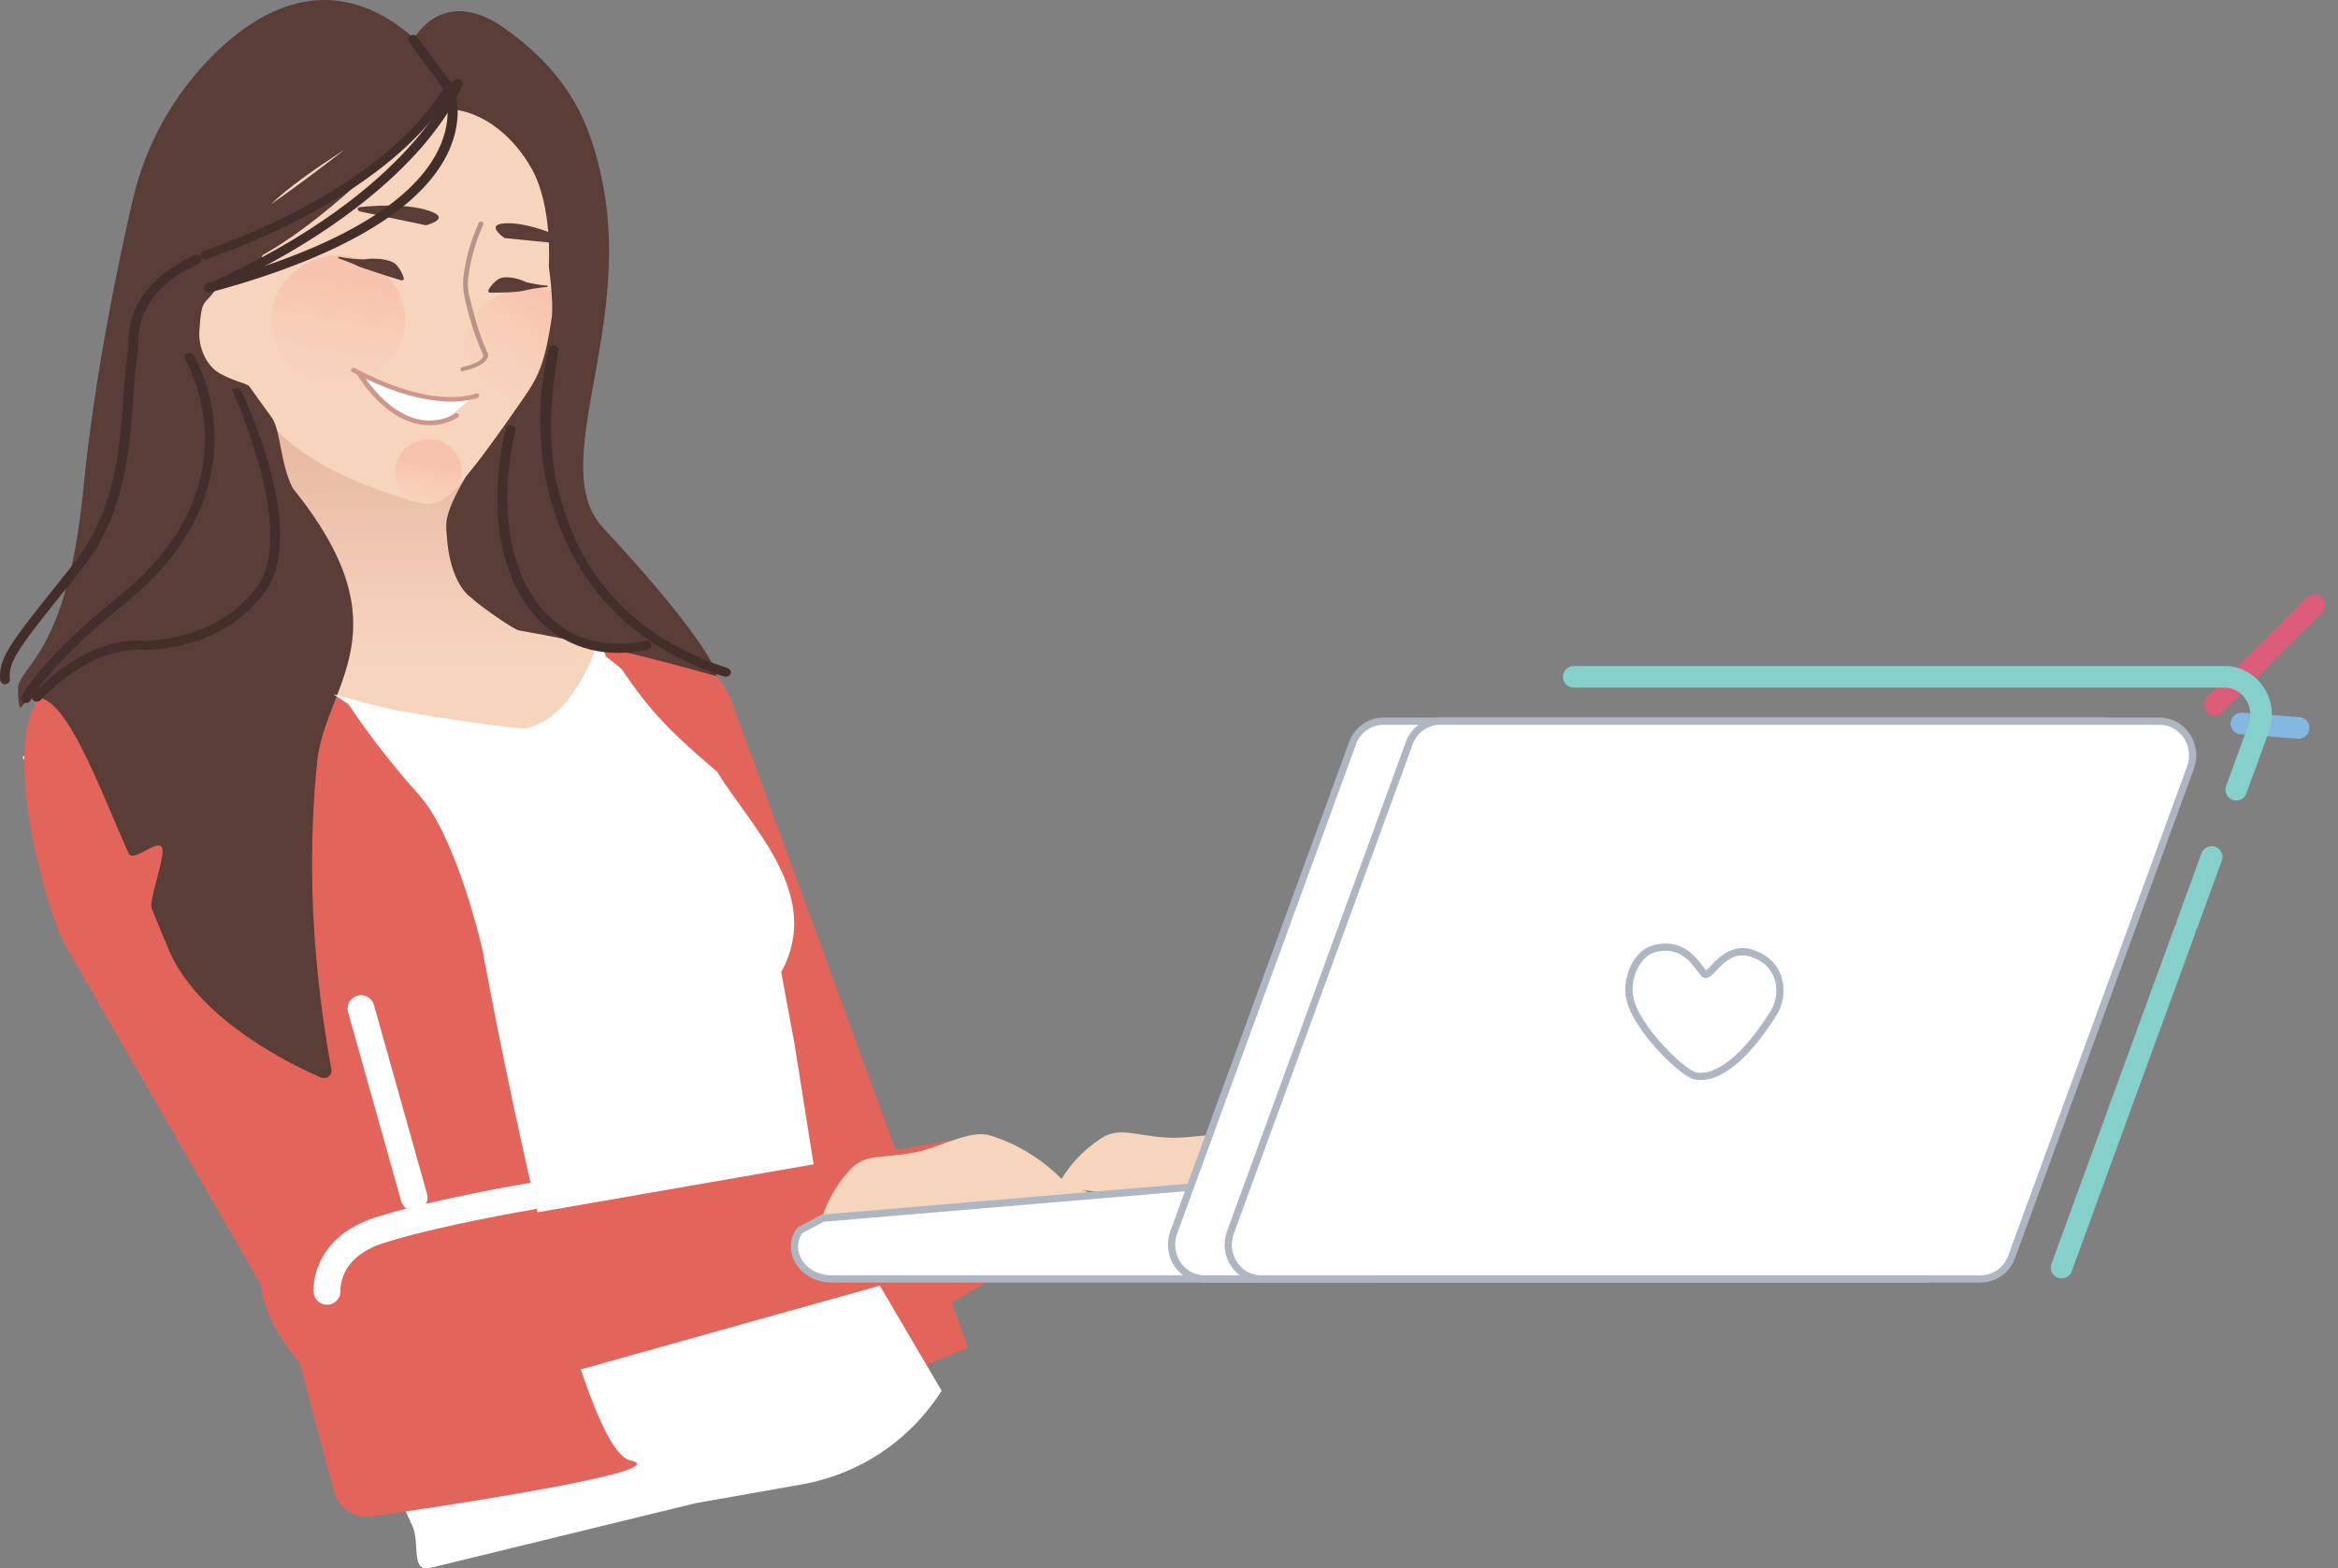 <svg width="155" height="104" viewBox="0 0 155 104" fill="none" xmlns="http://www.w3.org/2000/svg">
<rect x="0" y="0" width="155" height="104" fill="#808080" stroke="none"/>
<path d="M29.35 4.088C29.35 4.088 29.254 4.181 29.095 4.348C29.014 4.301 28.938 4.245 28.87 4.181L29.35 4.088Z" fill="#593D36"/>
<path d="M29.35 4.088C29.35 4.088 29.254 4.181 29.095 4.348C29.014 4.301 28.938 4.245 28.87 4.181L29.35 4.088Z" fill="#593D36"/>
<path d="M146.826 46.74L153.429 40.137" stroke="#DB5D79" stroke-width="1.43" stroke-linecap="round" stroke-linejoin="round" stroke-dasharray="23.76 0.48 4.75 4.75 52.28 23.76 0.48 4.75"/>
<path d="M152.388 48.269L148.593 47.972" stroke="#84B8E2" stroke-width="1.43" stroke-linecap="round" stroke-linejoin="round" stroke-dasharray="23.76 0.48 4.75 4.75 52.28 23.76 0.48 4.75"/>
<path d="M62.619 86.689L71.277 81.477L66.947 76.334L58.867 78.99L62.619 86.689Z" fill="#E2645A"/>
<path d="M64.178 89.369L59.394 91.352C55.534 92.546 51.354 90.774 49.715 87.212L33.246 51.602C31.936 47.734 32.694 42.27 36.741 41.019L37.464 40.796C41.511 39.544 47.313 42.976 48.622 46.844L64.178 89.369Z" fill="#E2645A"/>
<path d="M62.425 92.219C61.39 93.854 60.022 95.254 58.411 96.327C56.8 97.399 54.981 98.121 53.073 98.446L46.109 99.677L28.475 103.979C27.214 104.222 27.859 102.308 27.339 101.183L10.19 64.264L1.497 50.217L12.67 39.437C14.023 40.727 16.209 42.418 29.437 41.678C33.652 41.444 36.991 41.802 39.266 40.724C42.993 38.955 38.717 39.801 40.171 43.528L41.172 44.323C43.195 47.231 44.117 48.37 49.327 52.663L47.531 51.168C49.89 54.958 54.582 59.347 51.793 64.466L52.66 69.15L54.065 78.004L62.425 92.219Z" fill="white"/>
<path d="M21.204 43.589C21.204 43.589 23.41 47.847 27.76 52.689C30.33 55.54 32.01 63.096 32.01 63.096C32.01 63.096 37.959 96.012 41.793 96.844C44.923 97.515 30.195 99.753 24.687 100.553C24.145 100.64 23.59 100.527 23.125 100.234C22.66 99.942 22.317 99.49 22.161 98.963C20.019 91.1 11.915 60.87 11.687 51.747C11.427 41.236 21.204 43.589 21.204 43.589Z" fill="#E2645A"/>
<path d="M32.88 90.141L29.122 91.664C25.384 93.173 21.059 91.736 19.105 88.34L4.15 62.374C2.494 58.63 -0.331 47.136 3.586 45.554L4.254 44.291C8.171 42.71 12.69 44.462 14.346 48.205L32.88 90.141Z" fill="#E2645A"/>
<path d="M18.909 24.099C18.56 24.087 18.215 24.163 17.903 24.318C17.591 24.473 17.323 24.703 17.123 24.988C16.922 25.273 16.795 25.603 16.754 25.949C16.712 26.294 16.757 26.645 16.885 26.969C18.313 30.597 20.128 36.463 17.816 38.31C15.697 38.914 15.818 41.964 17.98 42.389C20.666 42.921 19.623 44.39 22.109 46.035C23.334 46.844 33.649 48.312 34.805 48.304C39.922 48.255 39.506 42.482 39.584 38.634L32.068 38.57C31.76 38.568 31.456 38.498 31.178 38.365C30.9 38.232 30.655 38.039 30.46 37.801C30.265 37.562 30.125 37.284 30.049 36.985C29.974 36.687 29.965 36.375 30.024 36.072L31.779 26.992C31.836 26.693 31.828 26.385 31.755 26.09C31.681 25.794 31.545 25.518 31.354 25.28C31.164 25.043 30.924 24.849 30.651 24.714C30.379 24.578 30.08 24.503 29.775 24.495L18.909 24.099Z" fill="#F7D4BC"/>
<path d="M16.765 27.842C16.765 27.842 19.777 39.822 17.132 42.38C16.955 42.551 16.955 43.146 16.955 43.146L9.214 45.352C9.214 45.352 35.422 47.344 38.724 43.47L30.115 37.83L31.219 30.831L16.765 27.842Z" fill="url(#paint0_linear)"/>
<path d="M37.081 18.38C36.925 18.958 37.304 19.574 37.174 20.716C36.722 24.224 35.053 27.462 32.459 29.866C30.684 31.435 29.823 33.875 27.79 33.335C23.948 32.297 18.502 30.155 16.785 26.272C16.267 25.093 14.183 25.694 13.229 23.269C12.772 22.095 13.229 21.181 13.304 19.866C13.304 19.577 14.874 16.825 14.906 16.536C15.799 8.638 22.887 5.392 29.377 6.071C35.867 6.75 38.917 11.589 37.081 18.377V18.38Z" fill="#F7D4BC"/>
<path d="M30.671 24.651C30.639 24.648 30.609 24.635 30.585 24.613C30.561 24.592 30.545 24.564 30.538 24.532C30.528 24.492 30.535 24.45 30.556 24.414C30.577 24.378 30.611 24.352 30.651 24.342V24.342C31.902 24.052 32.03 23.703 32.038 23.596V23.552C32.021 23.528 32.007 23.5 31.998 23.471C31.989 23.446 31.989 23.419 31.998 23.393C31.984 23.387 31.972 23.378 31.962 23.366C31.952 23.355 31.945 23.341 31.94 23.327C31.438 22.14 31.051 20.907 30.784 19.647C30.7 19.225 30.68 18.794 30.723 18.366C30.878 17.124 31.222 15.914 31.744 14.776C31.764 14.739 31.798 14.711 31.838 14.698C31.878 14.684 31.922 14.687 31.96 14.703C31.998 14.72 32.027 14.752 32.041 14.79C32.056 14.828 32.055 14.871 32.038 14.909V14.909C31.538 16.01 31.203 17.179 31.044 18.378C30.996 18.775 31.014 19.177 31.096 19.569C31.608 21.702 32.027 22.749 32.229 23.182C32.236 23.208 32.236 23.235 32.229 23.26C32.229 23.278 32.273 23.295 32.29 23.312C32.307 23.33 32.316 23.362 32.33 23.379C32.358 23.443 32.368 23.512 32.359 23.581C32.333 23.87 32.021 24.304 30.723 24.596C30.685 24.639 30.671 24.639 30.654 24.636L30.671 24.651Z" fill="#B5958A"/>
<path d="M23.591 24.474C23.591 24.474 27.887 27.125 31.396 26.31C31.396 26.31 29.925 27.449 29.716 27.784C29.427 28.238 26.016 28.597 23.591 24.474Z" fill="white"/>
<path d="M29.199 26.596C27.444 26.449 25.475 25.793 23.342 24.66C23.325 24.648 23.31 24.633 23.299 24.616C23.288 24.598 23.281 24.578 23.278 24.558C23.275 24.537 23.277 24.516 23.283 24.496C23.289 24.477 23.299 24.458 23.313 24.443C23.337 24.42 23.366 24.403 23.398 24.395C23.43 24.387 23.463 24.387 23.495 24.396C25.597 25.509 27.516 26.163 29.225 26.304C30.743 26.432 31.514 26.096 31.538 26.099C31.577 26.081 31.622 26.079 31.663 26.094C31.704 26.108 31.738 26.138 31.757 26.177C31.766 26.196 31.771 26.217 31.772 26.238C31.772 26.259 31.769 26.28 31.761 26.3C31.753 26.319 31.741 26.337 31.726 26.352C31.711 26.366 31.693 26.378 31.673 26.385C30.87 26.617 30.03 26.688 29.199 26.596V26.596Z" fill="#CE978D"/>
<path d="M28.175 28.181C26.547 28.042 25.023 26.917 23.656 24.819C23.636 24.783 23.631 24.742 23.64 24.703C23.65 24.664 23.674 24.63 23.708 24.608C23.745 24.589 23.787 24.584 23.827 24.593C23.867 24.602 23.903 24.624 23.928 24.657C25.226 26.64 26.703 27.75 28.203 27.874C28.884 27.931 29.566 27.779 30.158 27.438C30.19 27.412 30.23 27.399 30.27 27.399C30.311 27.399 30.351 27.412 30.383 27.438C30.41 27.468 30.425 27.506 30.425 27.546C30.425 27.586 30.41 27.625 30.383 27.654L30.349 27.681C29.699 28.08 28.936 28.255 28.177 28.178L28.175 28.181Z" fill="#CE978D"/>
<path d="M23.885 14.027C23.679 13.977 23.651 13.761 23.847 13.737C24.888 13.625 26.715 13.518 28.128 13.882C30.219 14.44 28.241 14.937 28.241 14.937L23.885 14.027Z" fill="#593D36"/>
<path d="M37.522 16.189C37.712 16.189 37.811 15.996 37.643 15.921C36.776 15.51 35.212 14.871 33.865 14.805C31.879 14.732 33.454 15.787 33.454 15.787L37.522 16.189Z" fill="#593D36"/>
<path d="M22.596 25.512C25.039 25.414 26.942 23.416 26.847 21.048C26.753 18.681 24.696 16.841 22.253 16.939C19.811 17.036 17.908 19.035 18.003 21.402C18.097 23.769 20.154 25.609 22.596 25.512Z" fill="url(#paint1_linear)"/>
<path d="M28.491 33.401C29.711 33.353 30.662 32.354 30.615 31.17C30.567 29.986 29.54 29.066 28.319 29.115C27.099 29.164 26.148 30.163 26.195 31.347C26.242 32.53 27.27 33.45 28.491 33.401Z" fill="url(#paint2_linear)"/>
<path d="M37.665 19.823C38.137 20.138 38.54 20.545 38.851 21.019C39.162 21.493 39.373 22.026 39.474 22.584C39.574 23.142 39.56 23.715 39.434 24.267C39.307 24.82 39.071 25.342 38.738 25.801C38.054 26.729 37.041 27.36 35.906 27.566C34.772 27.771 33.601 27.535 32.635 26.905C32.621 26.905 32.589 26.888 32.575 26.871C32.104 26.555 31.702 26.147 31.392 25.672C31.082 25.197 30.872 24.664 30.772 24.106C30.673 23.548 30.687 22.975 30.814 22.423C30.941 21.87 31.178 21.349 31.511 20.89C32.196 19.963 33.21 19.332 34.345 19.127C35.479 18.922 36.649 19.157 37.616 19.785C37.634 19.805 37.651 19.805 37.665 19.823Z" fill="url(#paint3_linear)"/>
<path d="M28.966 6.982C29.199 7.139 29.471 7.229 29.752 7.242C31.674 7.305 33.837 8.687 35.245 11.179C36.653 13.671 36.384 17.634 36.384 17.634C36.754 20.482 36.56 21.187 36.56 21.187C36.017 24.694 35.551 25.185 34.126 27.238C31.865 30.487 30.851 31.661 30.851 31.661C29.524 33.942 29.587 34.587 29.587 35.014C29.584 35.111 29.589 35.208 29.605 35.303C29.781 38.81 31.255 39.64 31.255 39.64C31.513 39.946 34.025 41.762 34.435 41.808C38.85 42.582 43.219 43.598 47.522 44.852C47.346 43.444 43.784 39.07 40.006 35.023C36.222 30.996 41.816 22.234 40.006 12.428C39.205 8.071 37.667 4.915 33.53 1.928C29.394 -1.058 27.46 2.541 27.46 2.541C22.218 -2.055 17.457 0.382 14.205 3.582C11.521 6.231 9.646 9.589 8.799 13.263C7.802 17.553 6.249 25.061 5.529 32.398C4.44 43.612 1.193 44.132 1.193 45.711C1.193 46.936 1.369 46.936 1.369 46.936C3.627 43.979 6.209 51.362 8.519 56.572C8.808 57.26 10.473 55.56 10.745 56.219C10.985 56.797 9.848 59.711 10.056 60.231C10.698 61.81 11.195 63.05 11.467 63.573C13.63 67.771 19.114 70.511 21.262 71.445C21.384 71.498 21.521 71.502 21.646 71.457C21.771 71.412 21.875 71.321 21.935 71.202C21.97 71.11 21.981 71.011 21.967 70.913C20.38 62.197 20.539 55.349 21.022 50.538C21.551 45.361 27.02 41.779 19.417 32.386C18.55 30.733 18.619 28.406 17.972 27.625C17.972 27.625 16.706 25.891 16.547 25.648C16.387 25.405 15.633 25.341 14.607 24.781C13.581 24.22 13.161 22.899 13.213 22.008C13.358 19.542 13.592 20.352 14.37 19.065C15.558 19.158 16.971 18.233 17.414 16.915C22.328 14.157 27.662 8.326 28.96 6.979L28.966 6.982ZM17.951 13.555C19.073 12.451 21.013 11.104 22.866 9.91C20.932 11.41 19.313 12.604 17.951 13.555Z" fill="#593D36"/>
<path d="M30.611 3.4C30.611 3.4 17.963 18.626 12.948 17.767L12.93 16.9C12.93 16.9 17.628 18.12 28.816 3.758L30.611 3.4Z" fill="#593D36"/>
<path d="M1.734 46.615C1.684 46.612 1.635 46.601 1.589 46.584C1.55 46.569 1.515 46.545 1.487 46.515C1.458 46.485 1.436 46.449 1.422 46.41C1.408 46.371 1.403 46.329 1.407 46.288C1.411 46.246 1.424 46.206 1.444 46.17C1.491 46.078 2.725 43.704 7.839 39.582C11.719 36.457 13.641 32.858 13.586 28.909C13.546 27.146 13.105 25.416 12.297 23.85C12.258 23.78 12.248 23.698 12.269 23.621C12.289 23.544 12.339 23.478 12.407 23.436C12.48 23.399 12.564 23.39 12.643 23.409C12.723 23.429 12.793 23.476 12.84 23.543C13.711 25.183 14.184 27.004 14.219 28.86C14.283 31.725 13.306 35.983 8.255 40.042C3.205 44.1 2.037 46.399 2.023 46.431C1.997 46.486 1.957 46.533 1.905 46.566C1.854 46.599 1.794 46.616 1.734 46.615V46.615Z" fill="#442E2A"/>
<path d="M2.424 46.523C2.347 46.521 2.274 46.493 2.215 46.445C2.186 46.42 2.161 46.39 2.143 46.356C2.126 46.321 2.115 46.284 2.112 46.245C2.109 46.207 2.114 46.168 2.126 46.131C2.138 46.095 2.158 46.061 2.184 46.032C5.919 42.126 9.188 42.447 9.524 42.496C9.813 42.496 14.334 42.528 17.011 38.972C19.766 35.312 15.392 25.891 15.36 25.784C15.262 25.645 15.38 25.905 15.522 25.813C15.593 25.768 15.679 25.751 15.762 25.765C15.845 25.779 15.92 25.823 15.973 25.888L16.019 25.981C16.213 26.38 20.489 35.359 17.523 39.31C14.556 43.262 9.685 43.092 9.477 43.092H9.445C9.414 43.092 6.265 42.661 2.681 46.431C2.609 46.492 2.518 46.525 2.424 46.523V46.523Z" fill="#442E2A"/>
<path d="M41.066 43.291C39.782 43.32 38.513 43.008 37.389 42.386C36.265 41.765 35.327 40.856 34.669 39.753C31.735 35.078 33.484 28.646 33.565 28.368C33.605 28.294 33.672 28.238 33.752 28.213C33.833 28.188 33.92 28.195 33.995 28.233C34.051 28.256 34.099 28.297 34.13 28.349C34.162 28.401 34.176 28.461 34.172 28.522C33.869 29.762 33.692 31.03 33.643 32.306C33.565 34.283 33.773 37.116 35.23 39.429C37.956 43.78 42.555 42.539 42.746 42.493C42.824 42.464 42.91 42.464 42.987 42.495C43.064 42.526 43.127 42.586 43.162 42.661C43.191 42.737 43.189 42.822 43.156 42.897C43.123 42.971 43.062 43.03 42.986 43.06C42.969 43.06 42.954 43.074 42.937 43.074C42.322 43.217 41.694 43.289 41.063 43.291H41.066Z" fill="#442E2A"/>
<path d="M13.818 19.392C13.749 19.385 13.684 19.355 13.634 19.307C13.583 19.259 13.55 19.197 13.539 19.128C13.528 19.059 13.54 18.989 13.573 18.928C13.607 18.867 13.659 18.819 13.722 18.791H13.74C19.521 17.244 26.85 14.472 29.061 9.936C30.119 7.762 29.512 6.137 29.431 5.923L27.119 2.798C27.095 2.765 27.079 2.727 27.07 2.687C27.061 2.647 27.061 2.606 27.069 2.566C27.076 2.526 27.091 2.488 27.114 2.454C27.137 2.419 27.166 2.39 27.2 2.368C27.271 2.323 27.356 2.306 27.439 2.32C27.522 2.335 27.596 2.379 27.648 2.446L29.989 5.6C29.989 5.617 29.989 5.631 30.021 5.646C30.053 5.724 30.917 7.623 29.668 10.196C27.356 14.931 19.839 17.811 13.928 19.389C13.895 19.396 13.862 19.396 13.829 19.389L13.818 19.392Z" fill="#442E2A"/>
<path d="M14.124 19.297C14.07 19.293 14.017 19.275 13.972 19.245C13.926 19.214 13.889 19.173 13.864 19.124C13.832 19.051 13.829 18.969 13.855 18.895C13.881 18.82 13.935 18.758 14.006 18.722C27.402 12.651 29.99 5.568 30.027 5.493C30.043 5.412 30.088 5.34 30.155 5.29C30.221 5.241 30.303 5.219 30.386 5.227C30.47 5.235 30.547 5.275 30.601 5.34C30.656 5.404 30.682 5.487 30.675 5.571C30.671 5.609 30.657 5.645 30.634 5.675C30.611 5.751 29.949 7.56 27.608 10.156C25.439 12.533 21.392 16.03 14.289 19.262C14.266 19.28 14.239 19.293 14.211 19.299C14.182 19.305 14.153 19.304 14.124 19.297Z" fill="#442E2A"/>
<path d="M13.559 17.189C13.509 17.182 13.461 17.161 13.421 17.129C13.38 17.097 13.35 17.055 13.331 17.007C13.306 16.937 13.31 16.86 13.34 16.792C13.371 16.724 13.427 16.671 13.496 16.643C26.485 12.075 29.479 5.686 29.52 5.623C29.541 5.548 29.589 5.485 29.655 5.444C29.721 5.403 29.799 5.389 29.875 5.403C29.913 5.41 29.95 5.425 29.982 5.446C30.014 5.467 30.042 5.494 30.064 5.526C30.085 5.558 30.1 5.594 30.108 5.632C30.115 5.67 30.115 5.709 30.107 5.747C30.1 5.781 30.085 5.813 30.063 5.84C30.035 5.909 29.271 7.542 26.883 9.768C24.675 11.809 20.599 14.744 13.716 17.172C13.692 17.186 13.666 17.194 13.639 17.197C13.612 17.2 13.585 17.197 13.559 17.189V17.189Z" fill="#442E2A"/>
<path d="M48.121 44.867C48.09 44.874 48.057 44.874 48.026 44.867C40.044 42.294 37.222 36.503 36.26 32.121C35.629 29.162 35.667 26.101 36.372 23.159C36.392 23.076 36.444 23.005 36.515 22.959C36.587 22.913 36.673 22.897 36.757 22.913C36.798 22.921 36.837 22.936 36.873 22.959C36.908 22.981 36.938 23.011 36.962 23.045C36.986 23.079 37.003 23.118 37.012 23.159C37.021 23.2 37.022 23.242 37.014 23.283C36.517 26.174 36.291 29.149 36.901 32.028C38.263 38.189 42.079 42.308 48.234 44.3C48.31 44.326 48.375 44.38 48.413 44.451C48.452 44.523 48.462 44.606 48.442 44.684C48.412 44.743 48.366 44.792 48.309 44.824C48.252 44.857 48.186 44.871 48.121 44.867V44.867Z" fill="#442E2A"/>
<path d="M22.455 17.117C22.392 17.097 22.415 17.022 22.479 17.028C23.03 17.136 23.59 17.193 24.152 17.198C24.531 17.123 25.82 17.077 26.292 17.577C26.511 17.829 26.676 18.125 26.774 18.444C26.797 18.537 26.693 18.621 26.569 18.58C25.927 18.404 23.774 17.67 23.881 17.713C23.419 17.49 22.942 17.297 22.455 17.135V17.117Z" fill="#593D36"/>
<path d="M36.273 19.031C36.339 19.031 36.327 18.959 36.273 18.939C35.791 18.904 35.313 18.823 34.847 18.696C34.558 18.534 33.494 18.184 32.994 18.543C32.743 18.723 32.535 18.957 32.384 19.228C32.37 19.26 32.369 19.296 32.381 19.329C32.393 19.361 32.417 19.388 32.448 19.404C32.465 19.404 32.497 19.421 32.514 19.404C33.061 19.404 34.428 19.404 34.943 19.222C35.381 19.129 35.825 19.065 36.273 19.031V19.031Z" fill="#593D36"/>
<path d="M0.343 45.369C0.265 45.371 0.189 45.345 0.128 45.295C0.068 45.245 0.028 45.175 0.016 45.097C-0.134 43.652 0.704 42.6 4.266 38.159L4.87 37.393C7.654 33.924 7.961 29.588 8.172 26.431C8.229 25.587 8.29 24.789 8.386 24.118C8.464 23.488 8.513 22.858 8.545 22.259C8.611 20.985 9.256 18.594 12.852 16.955C12.922 16.908 13.007 16.888 13.09 16.901C13.174 16.913 13.25 16.956 13.303 17.021C13.327 17.054 13.345 17.091 13.355 17.131C13.364 17.17 13.366 17.211 13.36 17.251C13.353 17.291 13.339 17.33 13.317 17.364C13.295 17.399 13.267 17.429 13.233 17.452L13.138 17.501C9.843 19.002 9.25 21.132 9.186 22.283C9.155 22.895 9.123 23.54 9.027 24.188C8.932 24.835 8.889 25.633 8.828 26.474C8.605 29.715 8.302 34.164 5.393 37.763L4.786 38.529C1.352 42.799 0.528 43.817 0.655 45.025C0.661 45.063 0.658 45.101 0.649 45.138C0.639 45.175 0.622 45.21 0.599 45.24C0.576 45.271 0.547 45.296 0.514 45.315C0.481 45.334 0.445 45.347 0.407 45.352C0.384 45.351 0.362 45.357 0.343 45.369V45.369Z" fill="#442E2A"/>
<path d="M64.245 75.414L68.269 82.465L26.618 94.138C22.836 94.861 17.988 88.964 17.396 85.859L17.292 85.304C16.713 82.202 20.587 83.072 24.369 82.349L64.245 75.414Z" fill="#E2645A"/>
<path d="M54.321 81.378C54.658 79.944 55.365 78.622 56.371 77.545C57.374 76.466 58.51 76.837 60.655 76.415C62.389 76.07 64.309 74.882 65.647 75.293C67.51 75.876 69.193 76.925 70.536 78.343L72.27 79.126L54.321 81.378Z" fill="#F7D4BC"/>
<path d="M70.075 78.704C70.751 77.396 71.758 76.287 72.995 75.487C74.232 74.686 75.244 75.322 77.426 75.438C79.204 75.533 81.344 74.845 82.543 75.571C84.204 76.596 85.576 78.029 86.527 79.734L88.016 80.919L70.075 78.704Z" fill="#F7D4BC"/>
<path d="M79.731 78.652L54.534 80.78L53.01 81.592C52.047 83.018 53.239 84.807 55.152 84.807H90.288L79.731 78.652Z" fill="white" stroke="#AEB6C1" stroke-width="0.48" stroke-miterlimit="10"/>
<path d="M127.556 84.806H79.856C78.327 84.806 77.269 83.214 77.812 81.725L89.665 49.289C89.813 48.864 90.089 48.495 90.455 48.232C90.821 47.969 91.258 47.826 91.709 47.821H139.408C140.94 47.821 142.01 49.416 141.455 50.905L129.602 83.341C129.453 83.766 129.177 84.135 128.81 84.397C128.444 84.659 128.006 84.802 127.556 84.806V84.806Z" fill="white" stroke="#AEB6C1" stroke-width="0.48" stroke-miterlimit="10"/>
<path d="M131.314 84.806H83.615C82.086 84.806 81.028 83.214 81.571 81.725L93.424 49.289C93.572 48.864 93.849 48.494 94.215 48.231C94.581 47.968 95.02 47.825 95.47 47.821H143.17C144.702 47.821 145.772 49.416 145.217 50.905L133.364 83.341C133.214 83.766 132.937 84.135 132.571 84.397C132.204 84.659 131.765 84.802 131.314 84.806V84.806Z" fill="white" stroke="#AEB6C1" stroke-width="0.48" stroke-miterlimit="10"/>
<path d="M136.675 84.055L149.747 48.278C150.345 46.636 149.169 44.878 147.492 44.878H94.89" stroke="#86D0CB" stroke-width="1.43" stroke-miterlimit="10" stroke-linecap="round" stroke-dasharray="23.76 0.48 4.75 4.75 52.28 23.76 0.48 4.75"/>
<path d="M117.588 67.167C115.703 70.193 113.83 71.604 112.422 71.35C111.555 71.194 108.488 68.199 108.057 66.221C107.768 64.938 108.467 63.258 109.609 62.929C111.954 62.249 112.731 64.582 113.078 64.611C113.506 64.649 114.385 62.608 116.177 63.224C118.236 63.932 118.314 66.004 117.588 67.167Z" fill="white" stroke="#AEB6C1" stroke-width="0.48" stroke-miterlimit="10"/>
<path d="M21.679 85.628C21.679 85.628 21.459 82.763 25.148 81.581C28.837 80.398 35.196 79.326 35.196 79.326" stroke="white" stroke-width="1.78" stroke-linecap="round" stroke-linejoin="round" stroke-dasharray="24.75 0.49 4.95 4.95 54.44 24.75 0.49 4.95"/>
<path d="M23.934 66.881L27.452 79.404" stroke="white" stroke-width="1.78" stroke-linecap="round" stroke-linejoin="round" stroke-dasharray="24.75 0.49 4.95 4.95 54.44 24.75 0.49 4.95"/>
<path d="M22.103 46.035C22.103 46.035 31.77 48.844 34.799 48.304C37.829 47.763 39.39 43.291 39.39 43.291L40.153 49.22L41.818 53.513H33.418L22.103 46.035Z" fill="white"/>
<defs>
<linearGradient id="paint0_linear" x1="23.971" y1="45.864" x2="23.971" y2="27.845" gradientUnits="userSpaceOnUse">
<stop stop-color="white" stop-opacity="0"/>
<stop offset="0.02" stop-color="#F9F1F0" stop-opacity="0"/>
<stop offset="0.1" stop-color="#E6C8C5" stop-opacity="0.02"/>
<stop offset="0.19" stop-color="#D6A49E" stop-opacity="0.04"/>
<stop offset="0.28" stop-color="#C8867E" stop-opacity="0.06"/>
<stop offset="0.38" stop-color="#BC6D64" stop-opacity="0.08"/>
<stop offset="0.49" stop-color="#B45A4F" stop-opacity="0.1"/>
<stop offset="0.61" stop-color="#AE4C41" stop-opacity="0.12"/>
<stop offset="0.76" stop-color="#AA4439" stop-opacity="0.15"/>
<stop offset="1" stop-color="#A94236" stop-opacity="0.2"/>
</linearGradient>
<linearGradient id="paint1_linear" x1="21.236" y1="27.191" x2="22.655" y2="18.718" gradientUnits="userSpaceOnUse">
<stop stop-color="white" stop-opacity="0"/>
<stop offset="0.05" stop-color="#FFF0F0" stop-opacity="0"/>
<stop offset="0.23" stop-color="#FFB8B8" stop-opacity="0.02"/>
<stop offset="0.41" stop-color="#FF8989" stop-opacity="0.04"/>
<stop offset="0.58" stop-color="#FF6565" stop-opacity="0.06"/>
<stop offset="0.74" stop-color="#FF4B4B" stop-opacity="0.07"/>
<stop offset="0.89" stop-color="#FF3B3B" stop-opacity="0.09"/>
<stop offset="1" stop-color="#FF3636" stop-opacity="0.1"/>
</linearGradient>
<linearGradient id="paint2_linear" x1="27.489" y1="35.155" x2="28.198" y2="30.917" gradientUnits="userSpaceOnUse">
<stop stop-color="white" stop-opacity="0"/>
<stop offset="1" stop-color="#FF3636" stop-opacity="0.1"/>
</linearGradient>
<linearGradient id="paint3_linear" x1="32.413" y1="27.622" x2="37.391" y2="20.524" gradientUnits="userSpaceOnUse">
<stop stop-color="white" stop-opacity="0"/>
<stop offset="0.07" stop-color="#FFE9E9" stop-opacity="0.01"/>
<stop offset="0.24" stop-color="#FFB3B3" stop-opacity="0.02"/>
<stop offset="0.42" stop-color="#FF8686" stop-opacity="0.04"/>
<stop offset="0.59" stop-color="#FF6363" stop-opacity="0.06"/>
<stop offset="0.74" stop-color="#FF4A4A" stop-opacity="0.07"/>
<stop offset="0.88" stop-color="#FF3B3B" stop-opacity="0.09"/>
<stop offset="1" stop-color="#FF3636" stop-opacity="0.1"/>
</linearGradient>
</defs>
</svg>
